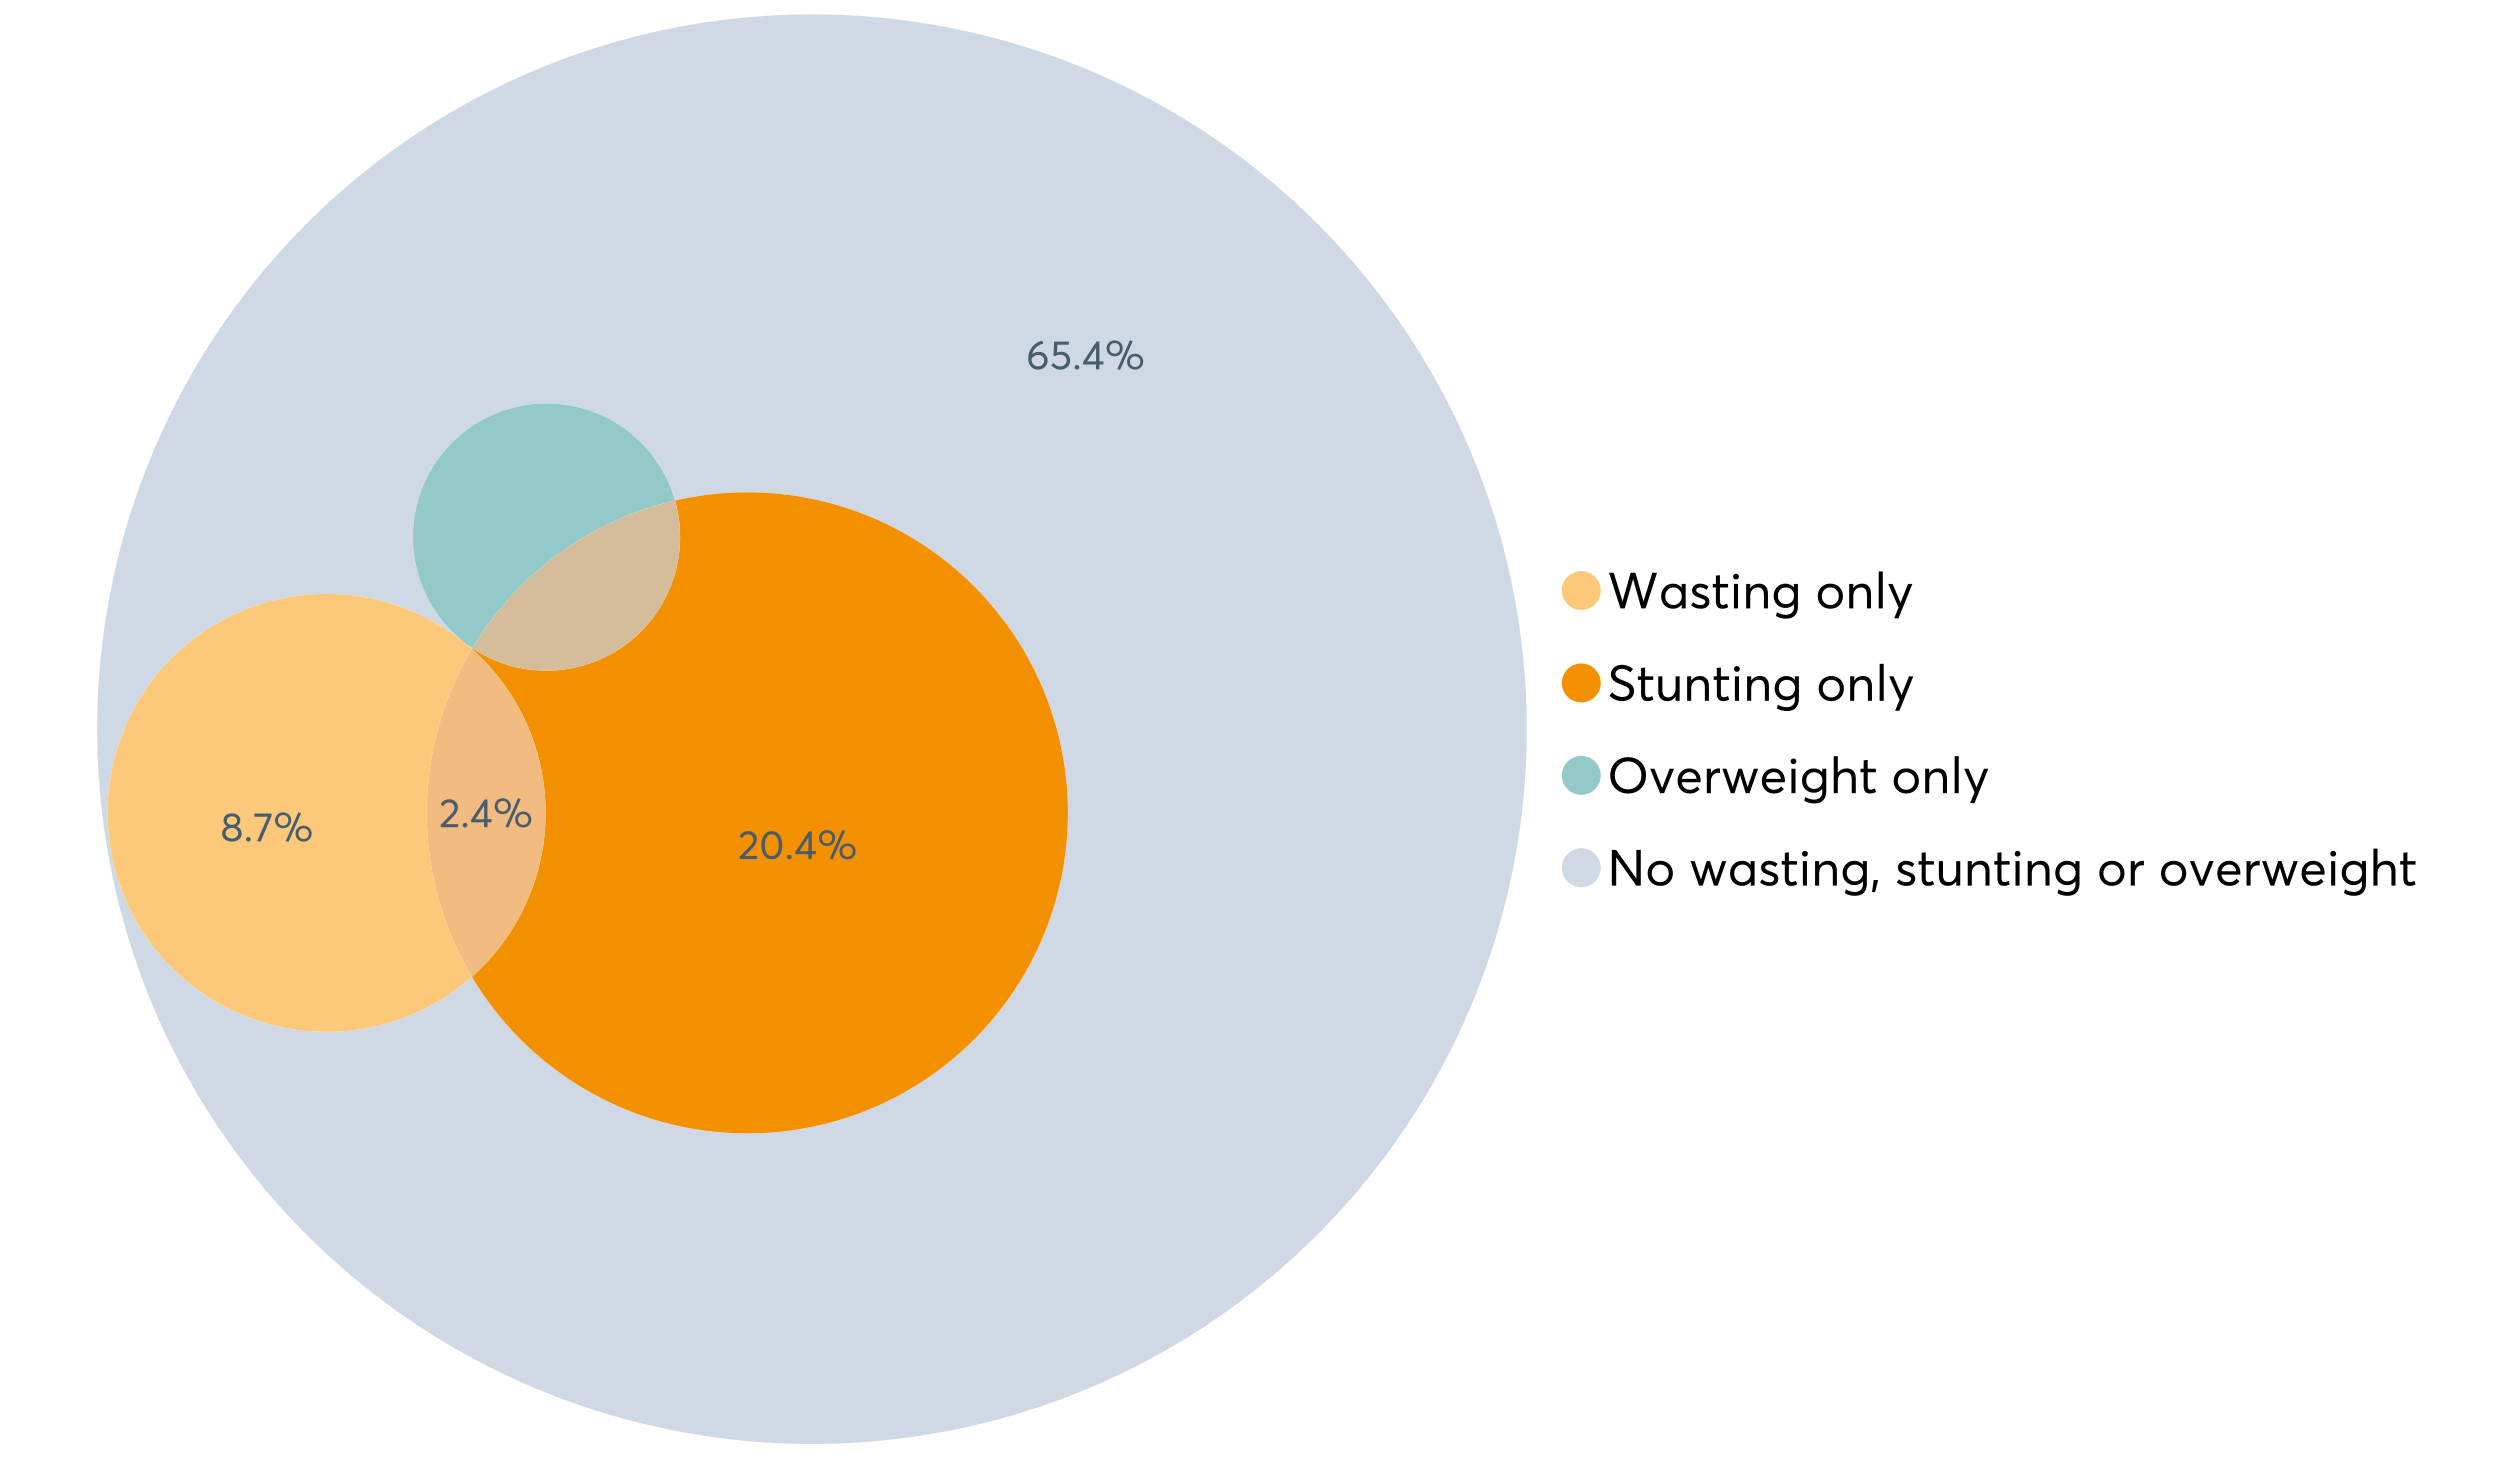 <?xml version="1.0" encoding="UTF-8"?>
<svg xmlns="http://www.w3.org/2000/svg" xmlns:xlink="http://www.w3.org/1999/xlink" width="1234.286pt" height="720pt" viewBox="0 0 1234.286 720" version="1.1">
<defs>
<g>
<symbol overflow="visible" id="glyph0-0">
<path style="stroke:none;" d=""/>
</symbol>
<symbol overflow="visible" id="glyph0-1">
<path style="stroke:none;" d="M 22.234 -17.609 L 24.547 -17.609 L 18.906 0 L 16.828 0 L 12.75 -14.438 L 12.734 -14.438 L 8.578 0 L 6.5 0 L 0.875 -17.609 L 3.172 -17.609 L 7.516 -3.547 L 7.562 -3.547 L 11.531 -17.609 L 13.891 -17.609 L 17.859 -3.5 L 17.891 -3.5 Z M 22.234 -17.609 "/>
</symbol>
<symbol overflow="visible" id="glyph0-2">
<path style="stroke:none;" d="M 11.297 -12.078 L 13.297 -12.078 L 13.297 0 L 11.359 0 L 11.359 -1.906 L 11.344 -1.906 C 10.312 -0.531 8.906 0.156 7.125 0.156 C 5.414 0.156 4 -0.406 2.875 -1.531 C 1.75 -2.656 1.188 -4.129 1.188 -5.953 C 1.188 -7.742 1.742 -9.238 2.859 -10.438 C 3.984 -11.633 5.395 -12.234 7.094 -12.234 C 8.812 -12.234 10.203 -11.578 11.266 -10.266 L 11.297 -10.266 Z M 7.297 -1.688 C 8.422 -1.688 9.379 -2.086 10.172 -2.891 C 10.961 -3.691 11.359 -4.711 11.359 -5.953 C 11.359 -7.191 10.973 -8.238 10.203 -9.094 C 9.441 -9.945 8.477 -10.375 7.312 -10.375 C 6.156 -10.375 5.18 -9.961 4.391 -9.141 C 3.609 -8.328 3.219 -7.266 3.219 -5.953 C 3.219 -4.711 3.594 -3.691 4.344 -2.891 C 5.102 -2.086 6.086 -1.688 7.297 -1.688 Z M 7.297 -1.688 "/>
</symbol>
<symbol overflow="visible" id="glyph0-3">
<path style="stroke:none;" d="M 5.609 0.156 C 3.734 0.156 2.156 -0.426 0.875 -1.594 L 1.906 -3.094 C 2.945 -2.133 4.18 -1.656 5.609 -1.656 C 6.305 -1.656 6.859 -1.812 7.266 -2.125 C 7.68 -2.445 7.891 -2.832 7.891 -3.281 C 7.891 -3.738 7.688 -4.086 7.281 -4.328 C 6.875 -4.566 6.164 -4.859 5.156 -5.203 C 5.094 -5.223 5.047 -5.242 5.016 -5.266 C 3.836 -5.672 2.938 -6.141 2.312 -6.672 C 1.695 -7.203 1.391 -7.973 1.391 -8.984 C 1.391 -9.91 1.766 -10.68 2.516 -11.297 C 3.266 -11.922 4.223 -12.234 5.391 -12.234 C 6.922 -12.234 8.301 -11.738 9.531 -10.75 L 8.484 -9.156 C 7.523 -9.977 6.457 -10.391 5.281 -10.391 C 4.801 -10.391 4.367 -10.258 3.984 -10 C 3.609 -9.738 3.422 -9.398 3.422 -8.984 C 3.422 -8.555 3.609 -8.207 3.984 -7.938 C 4.359 -7.676 4.93 -7.395 5.703 -7.094 C 5.836 -7.039 6.082 -6.945 6.438 -6.812 C 6.789 -6.688 7.023 -6.598 7.141 -6.547 C 7.254 -6.492 7.453 -6.406 7.734 -6.281 C 8.016 -6.164 8.207 -6.078 8.312 -6.016 C 8.414 -5.961 8.566 -5.867 8.766 -5.734 C 8.973 -5.598 9.113 -5.477 9.188 -5.375 C 9.258 -5.281 9.359 -5.148 9.484 -4.984 C 9.609 -4.816 9.695 -4.656 9.75 -4.5 C 9.801 -4.344 9.844 -4.16 9.875 -3.953 C 9.906 -3.742 9.922 -3.523 9.922 -3.297 C 9.922 -2.305 9.547 -1.484 8.797 -0.828 C 8.055 -0.172 6.992 0.156 5.609 0.156 Z M 5.609 0.156 "/>
</symbol>
<symbol overflow="visible" id="glyph0-4">
<path style="stroke:none;" d="M 5.328 0.156 C 3.234 0.156 2.188 -1.094 2.188 -3.594 L 2.188 -10.344 L 0.641 -10.344 L 0.641 -12.078 L 2.188 -12.078 L 2.188 -16.203 L 4.188 -16.422 L 4.188 -12.078 L 8.219 -12.078 L 8.219 -10.344 L 4.188 -10.344 L 4.188 -3.891 C 4.188 -3.148 4.297 -2.602 4.516 -2.25 C 4.742 -1.906 5.133 -1.734 5.688 -1.734 C 6.312 -1.734 6.988 -1.941 7.719 -2.359 L 8.266 -0.594 C 7.367 -0.094 6.391 0.156 5.328 0.156 Z M 5.328 0.156 "/>
</symbol>
<symbol overflow="visible" id="glyph0-5">
<path style="stroke:none;" d="M 3.094 -14.312 C 2.688 -14.312 2.344 -14.445 2.062 -14.719 C 1.789 -15 1.656 -15.336 1.656 -15.734 C 1.656 -16.129 1.789 -16.461 2.062 -16.734 C 2.344 -17.004 2.688 -17.141 3.094 -17.141 C 3.5 -17.141 3.844 -17 4.125 -16.719 C 4.406 -16.438 4.547 -16.109 4.547 -15.734 C 4.547 -15.336 4.406 -15 4.125 -14.719 C 3.844 -14.445 3.5 -14.312 3.094 -14.312 Z M 2.078 0 L 2.078 -12.078 L 4.094 -12.078 L 4.094 0 Z M 2.078 0 "/>
</symbol>
<symbol overflow="visible" id="glyph0-6">
<path style="stroke:none;" d="M 8.344 -12.234 C 9.676 -12.234 10.727 -11.805 11.5 -10.953 C 12.281 -10.098 12.672 -8.836 12.672 -7.172 L 12.672 0 L 10.672 0 L 10.672 -6.594 C 10.672 -9.113 9.688 -10.375 7.719 -10.375 C 6.562 -10.375 5.641 -9.988 4.953 -9.219 C 4.266 -8.445 3.922 -7.383 3.922 -6.031 L 3.922 0 L 1.906 0 L 1.906 -12.078 L 3.922 -12.078 L 3.922 -9.969 L 3.938 -9.969 C 5 -11.477 6.469 -12.234 8.344 -12.234 Z M 8.344 -12.234 "/>
</symbol>
<symbol overflow="visible" id="glyph0-7">
<path style="stroke:none;" d="M 11.094 -12.078 L 13.078 -12.078 L 13.078 -0.922 C 13.078 0.93 12.594 2.391 11.625 3.453 C 10.656 4.523 9.16 5.062 7.141 5.062 C 5.328 5.062 3.691 4.625 2.234 3.75 L 2.703 1.891 C 4.211 2.734 5.66 3.156 7.047 3.156 C 8.348 3.156 9.348 2.816 10.047 2.141 C 10.754 1.473 11.109 0.629 11.109 -0.391 L 11.109 -2.078 L 11.062 -2.078 C 10.051 -0.836 8.688 -0.219 6.969 -0.219 C 5.312 -0.219 3.922 -0.77 2.797 -1.875 C 1.672 -2.988 1.109 -4.43 1.109 -6.203 C 1.109 -7.922 1.66 -9.352 2.766 -10.5 C 3.867 -11.656 5.238 -12.234 6.875 -12.234 C 8.57 -12.234 9.961 -11.617 11.047 -10.391 L 11.094 -10.391 Z M 7.125 -2.109 C 8.332 -2.109 9.305 -2.5 10.047 -3.281 C 10.797 -4.07 11.172 -5.078 11.172 -6.297 C 11.172 -7.492 10.785 -8.469 10.016 -9.219 C 9.242 -9.969 8.281 -10.344 7.125 -10.344 C 5.977 -10.344 5.031 -9.957 4.281 -9.188 C 3.539 -8.426 3.172 -7.457 3.172 -6.281 C 3.172 -5.02 3.551 -4.008 4.312 -3.25 C 5.07 -2.488 6.008 -2.109 7.125 -2.109 Z M 7.125 -2.109 "/>
</symbol>
<symbol overflow="visible" id="glyph0-8">
<path style="stroke:none;" d=""/>
</symbol>
<symbol overflow="visible" id="glyph0-9">
<path style="stroke:none;" d="M 7.422 0.156 C 5.566 0.156 4.062 -0.43 2.906 -1.609 C 1.75 -2.785 1.172 -4.258 1.172 -6.031 C 1.172 -7.801 1.75 -9.273 2.906 -10.453 C 4.062 -11.641 5.566 -12.234 7.422 -12.234 C 9.203 -12.234 10.68 -11.656 11.859 -10.5 C 13.035 -9.344 13.625 -7.852 13.625 -6.031 C 13.625 -4.207 13.035 -2.719 11.859 -1.562 C 10.68 -0.414 9.203 0.156 7.422 0.156 Z M 7.422 -1.688 C 8.598 -1.688 9.586 -2.094 10.391 -2.906 C 11.191 -3.727 11.594 -4.77 11.594 -6.031 C 11.594 -7.301 11.191 -8.344 10.391 -9.156 C 9.598 -9.969 8.609 -10.375 7.422 -10.375 C 6.18 -10.375 5.164 -9.953 4.375 -9.109 C 3.594 -8.273 3.203 -7.242 3.203 -6.016 C 3.203 -4.797 3.594 -3.77 4.375 -2.938 C 5.164 -2.102 6.18 -1.688 7.422 -1.688 Z M 7.422 -1.688 "/>
</symbol>
<symbol overflow="visible" id="glyph0-10">
<path style="stroke:none;" d="M 2.078 0 L 2.078 -18.266 L 4.094 -18.266 L 4.094 0 Z M 2.078 0 "/>
</symbol>
<symbol overflow="visible" id="glyph0-11">
<path style="stroke:none;" d="M 10.344 -12.078 L 12.484 -12.078 L 5.656 4.906 L 3.516 4.906 L 5.688 -0.5 L 0.578 -12.078 L 2.734 -12.078 L 6.656 -2.875 L 6.703 -2.875 Z M 10.344 -12.078 "/>
</symbol>
<symbol overflow="visible" id="glyph0-12">
<path style="stroke:none;" d="M 7.344 0.156 C 4.875 0.156 2.789 -0.754 1.094 -2.578 L 2.484 -4.219 C 3.098 -3.457 3.844 -2.879 4.719 -2.484 C 5.594 -2.086 6.477 -1.891 7.375 -1.891 C 8.457 -1.891 9.328 -2.129 9.984 -2.609 C 10.641 -3.086 10.969 -3.75 10.969 -4.594 C 10.969 -5.051 10.891 -5.445 10.734 -5.781 C 10.578 -6.113 10.305 -6.406 9.922 -6.656 C 9.547 -6.914 9.176 -7.125 8.812 -7.281 C 8.457 -7.438 7.953 -7.641 7.297 -7.891 C 7.18 -7.941 7.086 -7.973 7.016 -7.984 C 6.367 -8.223 5.844 -8.426 5.438 -8.594 C 5.039 -8.77 4.582 -9.016 4.062 -9.328 C 3.539 -9.641 3.133 -9.957 2.844 -10.281 C 2.551 -10.602 2.297 -11.008 2.078 -11.5 C 1.867 -11.988 1.766 -12.531 1.766 -13.125 C 1.766 -14.438 2.285 -15.535 3.328 -16.422 C 4.367 -17.316 5.641 -17.773 7.141 -17.797 C 9.129 -17.797 10.992 -17.109 12.734 -15.734 L 11.406 -14.047 C 10.039 -15.203 8.617 -15.781 7.141 -15.781 C 6.285 -15.781 5.551 -15.551 4.938 -15.094 C 4.32 -14.645 4.016 -14.02 4.016 -13.219 C 4.016 -12.895 4.082 -12.594 4.219 -12.312 C 4.352 -12.039 4.5 -11.816 4.656 -11.641 C 4.82 -11.473 5.113 -11.281 5.531 -11.062 C 5.945 -10.852 6.273 -10.691 6.516 -10.578 C 6.754 -10.473 7.172 -10.305 7.766 -10.078 C 9.586 -9.379 10.785 -8.832 11.359 -8.438 C 12.598 -7.594 13.219 -6.383 13.219 -4.812 C 13.219 -3.258 12.645 -2.039 11.5 -1.156 C 10.352 -0.281 8.969 0.156 7.344 0.156 Z M 7.344 0.156 "/>
</symbol>
<symbol overflow="visible" id="glyph0-13">
<path style="stroke:none;" d="M 10.203 -12.078 L 12.203 -12.078 L 12.203 0 L 10.203 0 L 10.203 -2.016 L 10.172 -2.016 C 9.16 -0.566 7.836 0.156 6.203 0.156 C 4.766 0.156 3.645 -0.258 2.844 -1.094 C 2.051 -1.938 1.656 -3.203 1.656 -4.891 L 1.656 -12.078 L 3.672 -12.078 L 3.672 -5.453 C 3.672 -4.117 3.914 -3.156 4.406 -2.562 C 4.895 -1.977 5.633 -1.688 6.625 -1.688 C 7.613 -1.688 8.457 -2.094 9.156 -2.906 C 9.852 -3.727 10.203 -4.836 10.203 -6.234 Z M 10.203 -12.078 "/>
</symbol>
<symbol overflow="visible" id="glyph0-14">
<path style="stroke:none;" d="M 10.328 0.156 C 7.711 0.156 5.582 -0.691 3.938 -2.391 C 2.289 -4.086 1.469 -6.223 1.469 -8.797 C 1.469 -11.379 2.289 -13.523 3.938 -15.234 C 5.582 -16.941 7.711 -17.797 10.328 -17.797 C 12.836 -17.797 14.926 -16.961 16.594 -15.297 C 18.27 -13.629 19.109 -11.469 19.109 -8.812 C 19.109 -6.164 18.27 -4.008 16.594 -2.344 C 14.926 -0.676 12.836 0.156 10.328 0.156 Z M 10.328 -1.906 C 12.172 -1.906 13.719 -2.555 14.969 -3.859 C 16.219 -5.16 16.844 -6.812 16.844 -8.812 C 16.844 -10.82 16.219 -12.477 14.969 -13.781 C 13.719 -15.082 12.172 -15.734 10.328 -15.734 C 8.391 -15.734 6.801 -15.066 5.562 -13.734 C 4.32 -12.398 3.703 -10.754 3.703 -8.797 C 3.703 -6.848 4.32 -5.211 5.562 -3.891 C 6.801 -2.566 8.391 -1.906 10.328 -1.906 Z M 10.328 -1.906 "/>
</symbol>
<symbol overflow="visible" id="glyph0-15">
<path style="stroke:none;" d="M 10.203 -12.078 L 12.375 -12.078 L 7.469 0 L 5.531 0 L 0.594 -12.078 L 2.75 -12.078 L 6.469 -2.562 L 6.547 -2.562 Z M 10.203 -12.078 "/>
</symbol>
<symbol overflow="visible" id="glyph0-16">
<path style="stroke:none;" d="M 12.562 -6.234 C 12.562 -6.098 12.551 -5.922 12.531 -5.703 L 12.5 -5.406 L 3.203 -5.406 C 3.336 -4.281 3.77 -3.379 4.5 -2.703 C 5.238 -2.023 6.156 -1.688 7.25 -1.688 C 8.656 -1.688 9.785 -2.234 10.641 -3.328 L 12.062 -2.109 C 10.883 -0.598 9.254 0.156 7.172 0.156 C 5.43 0.156 3.992 -0.414 2.859 -1.562 C 1.734 -2.719 1.172 -4.207 1.172 -6.031 C 1.172 -7.832 1.719 -9.316 2.812 -10.484 C 3.914 -11.648 5.297 -12.234 6.953 -12.234 C 8.617 -12.234 9.969 -11.672 11 -10.547 C 12.039 -9.422 12.562 -7.984 12.562 -6.234 Z M 9.406 -9.469 C 8.789 -10.07 8.004 -10.375 7.047 -10.375 C 6.086 -10.375 5.266 -10.078 4.578 -9.484 C 3.891 -8.898 3.457 -8.098 3.281 -7.078 L 10.562 -7.078 C 10.406 -8.078 10.02 -8.875 9.406 -9.469 Z M 9.406 -9.469 "/>
</symbol>
<symbol overflow="visible" id="glyph0-17">
<path style="stroke:none;" d="M 7.891 -12.234 C 8.141 -12.234 8.305 -12.223 8.391 -12.203 L 8.391 -9.969 C 8.023 -10.008 7.758 -10.031 7.594 -10.031 C 6.469 -10.031 5.57 -9.641 4.906 -8.859 C 4.25 -8.078 3.922 -7.066 3.922 -5.828 L 3.922 0 L 1.906 0 L 1.906 -12.078 L 3.922 -12.078 L 3.922 -9.953 L 3.938 -9.953 C 4.883 -11.473 6.203 -12.234 7.891 -12.234 Z M 7.891 -12.234 "/>
</symbol>
<symbol overflow="visible" id="glyph0-18">
<path style="stroke:none;" d="M 16.297 -12.078 L 18.344 -12.078 L 14.141 0 L 12.25 0 L 9.531 -8.812 L 9.5 -8.812 L 6.75 0 L 4.906 0 L 0.719 -12.078 L 2.75 -12.078 L 5.828 -3.047 L 5.875 -3.047 L 8.641 -12.078 L 10.375 -12.078 L 13.172 -3.047 L 13.219 -3.047 Z M 16.297 -12.078 "/>
</symbol>
<symbol overflow="visible" id="glyph0-19">
<path style="stroke:none;" d="M 8.406 -12.234 C 9.781 -12.234 10.852 -11.816 11.625 -10.984 C 12.406 -10.16 12.797 -8.914 12.797 -7.25 L 12.797 0 L 10.797 0 L 10.797 -6.672 C 10.797 -9.141 9.812 -10.375 7.844 -10.375 C 6.633 -10.375 5.676 -9.992 4.969 -9.234 C 4.27 -8.473 3.922 -7.422 3.922 -6.078 L 3.922 0 L 1.906 0 L 1.906 -18.266 L 3.922 -18.266 L 3.922 -10.094 L 3.969 -10.094 C 4.977 -11.52 6.457 -12.234 8.406 -12.234 Z M 8.406 -12.234 "/>
</symbol>
<symbol overflow="visible" id="glyph0-20">
<path style="stroke:none;" d="M 14.359 -17.609 L 16.531 -17.609 L 16.531 0 L 14.312 0 L 4.438 -13.891 L 4.391 -13.891 L 4.391 0 L 2.234 0 L 2.234 -17.609 L 4.359 -17.609 L 14.312 -3.578 L 14.359 -3.578 Z M 14.359 -17.609 "/>
</symbol>
<symbol overflow="visible" id="glyph0-21">
<path style="stroke:none;" d="M 0.797 3.219 L 1.594 -2.734 L 3.797 -2.734 L 2.281 3.219 Z M 0.797 3.219 "/>
</symbol>
<symbol overflow="visible" id="glyph1-0">
<path style="stroke:none;" d=""/>
</symbol>
<symbol overflow="visible" id="glyph1-1">
<path style="stroke:none;" d="M 3.328 -1.531 L 9.406 -1.531 L 9.406 0 L 0.797 0 L 0.781 -1.156 L 5.469 -5.938 C 6.156 -6.656 6.676 -7.289 7.031 -7.844 C 7.383 -8.406 7.562 -8.992 7.562 -9.609 C 7.562 -10.367 7.32 -10.992 6.844 -11.484 C 6.363 -11.984 5.742 -12.234 4.984 -12.234 C 3.672 -12.234 2.688 -11.613 2.031 -10.375 L 0.797 -11.219 C 1.672 -12.945 3.098 -13.812 5.078 -13.812 C 6.223 -13.812 7.203 -13.445 8.016 -12.719 C 8.828 -11.988 9.234 -11.016 9.234 -9.797 C 9.234 -9.004 9.051 -8.25 8.688 -7.531 C 8.332 -6.812 7.734 -6.031 6.891 -5.188 L 3.328 -1.578 Z M 3.328 -1.531 "/>
</symbol>
<symbol overflow="visible" id="glyph1-2">
<path style="stroke:none;" d="M 2.406 0.125 C 2.07 0.125 1.797 0.016 1.578 -0.203 C 1.359 -0.422 1.25 -0.688 1.25 -1 C 1.25 -1.312 1.359 -1.578 1.578 -1.797 C 1.797 -2.023 2.07 -2.141 2.406 -2.141 C 2.719 -2.141 2.984 -2.023 3.203 -1.797 C 3.43 -1.578 3.547 -1.312 3.547 -1 C 3.547 -0.688 3.43 -0.422 3.203 -0.203 C 2.984 0.016 2.719 0.125 2.406 0.125 Z M 2.406 0.125 "/>
</symbol>
<symbol overflow="visible" id="glyph1-3">
<path style="stroke:none;" d="M 6.984 0 L 6.984 -2.406 L 0.625 -2.406 L 0.625 -3.609 L 7.234 -13.703 L 8.656 -13.703 L 8.656 -3.922 L 10.641 -3.922 L 10.641 -2.406 L 8.656 -2.406 L 8.656 0 Z M 2.625 -3.891 L 7.016 -3.891 L 7.016 -10.641 Z M 2.625 -3.891 "/>
</symbol>
<symbol overflow="visible" id="glyph1-4">
<path style="stroke:none;" d="M 7.531 0.344 L 6.219 -0.219 L 12.422 -14.391 L 13.734 -13.812 Z M 4.859 -6.438 C 3.742 -6.438 2.801 -6.801 2.031 -7.531 C 1.27 -8.27 0.891 -9.223 0.891 -10.391 C 0.891 -11.473 1.258 -12.391 2 -13.141 C 2.738 -13.898 3.691 -14.281 4.859 -14.281 C 5.984 -14.281 6.93 -13.922 7.703 -13.203 C 8.473 -12.484 8.859 -11.547 8.859 -10.391 C 8.859 -9.285 8.484 -8.348 7.734 -7.578 C 6.992 -6.816 6.035 -6.438 4.859 -6.438 Z M 4.891 -7.719 C 5.641 -7.719 6.254 -7.973 6.734 -8.484 C 7.211 -8.992 7.453 -9.625 7.453 -10.375 C 7.453 -11.145 7.203 -11.77 6.703 -12.25 C 6.211 -12.738 5.609 -12.984 4.891 -12.984 C 4.129 -12.984 3.508 -12.734 3.031 -12.234 C 2.551 -11.734 2.312 -11.113 2.312 -10.375 C 2.312 -9.582 2.555 -8.941 3.047 -8.453 C 3.535 -7.961 4.148 -7.719 4.891 -7.719 Z M 14.969 0.125 C 13.852 0.125 12.91 -0.238 12.141 -0.969 C 11.379 -1.707 11 -2.656 11 -3.812 C 11 -4.895 11.367 -5.816 12.109 -6.578 C 12.859 -7.336 13.812 -7.719 14.969 -7.719 C 16.082 -7.719 17.023 -7.348 17.797 -6.609 C 18.566 -5.879 18.953 -4.945 18.953 -3.812 C 18.953 -2.707 18.582 -1.773 17.844 -1.016 C 17.113 -0.254 16.156 0.125 14.969 0.125 Z M 14.969 -1.156 C 15.738 -1.156 16.363 -1.406 16.844 -1.906 C 17.32 -2.414 17.562 -3.039 17.562 -3.781 C 17.562 -4.57 17.312 -5.207 16.812 -5.688 C 16.312 -6.176 15.695 -6.422 14.969 -6.422 C 14.219 -6.422 13.602 -6.164 13.125 -5.656 C 12.656 -5.156 12.422 -4.531 12.422 -3.781 C 12.422 -3.008 12.664 -2.379 13.156 -1.891 C 13.645 -1.398 14.25 -1.156 14.969 -1.156 Z M 14.969 -1.156 "/>
</symbol>
<symbol overflow="visible" id="glyph1-5">
<path style="stroke:none;" d="M 6.375 -8.641 C 7.625 -8.641 8.645 -8.25 9.438 -7.469 C 10.238 -6.688 10.641 -5.625 10.641 -4.281 C 10.641 -3.02 10.191 -1.969 9.297 -1.125 C 8.398 -0.289 7.273 0.125 5.922 0.125 C 4.535 0.125 3.383 -0.363 2.469 -1.344 C 1.551 -2.332 1.094 -3.602 1.094 -5.156 C 1.094 -7.531 1.773 -9.535 3.141 -11.172 C 4.516 -12.805 6.156 -13.785 8.062 -14.109 L 8.547 -12.688 C 7.223 -12.375 6.062 -11.77 5.062 -10.875 C 4.062 -9.988 3.379 -8.836 3.016 -7.422 L 3.031 -7.422 C 3.914 -8.234 5.031 -8.641 6.375 -8.641 Z M 5.906 -1.453 C 6.801 -1.453 7.535 -1.727 8.109 -2.281 C 8.68 -2.832 8.969 -3.508 8.969 -4.312 C 8.969 -5.145 8.695 -5.812 8.156 -6.312 C 7.625 -6.82 6.906 -7.078 6 -7.078 C 5.281 -7.078 4.641 -6.895 4.078 -6.531 C 3.516 -6.176 3.066 -5.734 2.734 -5.203 L 2.734 -5.062 C 2.734 -3.988 3.023 -3.117 3.609 -2.453 C 4.203 -1.785 4.969 -1.453 5.906 -1.453 Z M 5.906 -1.453 "/>
</symbol>
<symbol overflow="visible" id="glyph1-6">
<path style="stroke:none;" d="M 5.688 -8.688 C 6.945 -8.688 8 -8.289 8.844 -7.5 C 9.688 -6.707 10.109 -5.648 10.109 -4.328 C 10.109 -3.023 9.648 -1.953 8.734 -1.109 C 7.816 -0.273 6.688 0.141 5.344 0.141 C 4.395 0.141 3.52 -0.062 2.719 -0.469 C 1.914 -0.875 1.273 -1.438 0.797 -2.156 L 2.047 -3.109 C 2.367 -2.586 2.805 -2.176 3.359 -1.875 C 3.91 -1.582 4.531 -1.438 5.219 -1.438 C 6.113 -1.438 6.867 -1.711 7.484 -2.266 C 8.098 -2.816 8.406 -3.508 8.406 -4.344 C 8.406 -5.238 8.098 -5.941 7.484 -6.453 C 6.867 -6.961 6.125 -7.219 5.25 -7.219 C 4.207 -7.219 3.398 -6.961 2.828 -6.453 L 1.859 -6.766 L 2.25 -13.703 L 9.484 -13.703 L 9.484 -12.141 L 3.828 -12.141 L 3.609 -8.297 C 4.367 -8.555 5.062 -8.688 5.688 -8.688 Z M 5.688 -8.688 "/>
</symbol>
<symbol overflow="visible" id="glyph1-7">
<path style="stroke:none;" d="M 7.938 -7.422 C 8.719 -7.16 9.348 -6.711 9.828 -6.078 C 10.305 -5.441 10.547 -4.672 10.547 -3.766 C 10.547 -2.609 10.086 -1.672 9.172 -0.953 C 8.254 -0.234 7.102 0.125 5.719 0.125 C 4.32 0.125 3.172 -0.242 2.266 -0.984 C 1.367 -1.723 0.922 -2.648 0.922 -3.766 C 0.922 -4.672 1.16 -5.441 1.641 -6.078 C 2.117 -6.711 2.742 -7.16 3.516 -7.422 L 3.516 -7.438 C 3.004 -7.594 2.555 -7.938 2.172 -8.469 C 1.785 -9 1.594 -9.617 1.594 -10.328 C 1.594 -11.398 1.977 -12.25 2.75 -12.875 C 3.52 -13.5 4.508 -13.812 5.719 -13.812 C 6.957 -13.812 7.957 -13.492 8.719 -12.859 C 9.488 -12.223 9.875 -11.379 9.875 -10.328 C 9.875 -9.641 9.676 -9.023 9.281 -8.484 C 8.883 -7.941 8.438 -7.594 7.938 -7.438 Z M 5.719 -12.328 C 4.977 -12.328 4.375 -12.117 3.906 -11.703 C 3.438 -11.285 3.203 -10.785 3.203 -10.203 C 3.203 -9.578 3.438 -9.078 3.906 -8.703 C 4.375 -8.328 4.977 -8.141 5.719 -8.141 C 6.477 -8.141 7.094 -8.328 7.562 -8.703 C 8.039 -9.078 8.281 -9.578 8.281 -10.203 C 8.281 -10.816 8.035 -11.32 7.547 -11.719 C 7.055 -12.125 6.445 -12.328 5.719 -12.328 Z M 5.719 -1.391 C 6.633 -1.391 7.379 -1.641 7.953 -2.141 C 8.523 -2.641 8.812 -3.242 8.812 -3.953 C 8.812 -4.734 8.523 -5.363 7.953 -5.844 C 7.379 -6.332 6.633 -6.578 5.719 -6.578 C 4.789 -6.578 4.039 -6.332 3.469 -5.844 C 2.895 -5.363 2.609 -4.734 2.609 -3.953 C 2.609 -3.211 2.906 -2.598 3.5 -2.109 C 4.102 -1.629 4.844 -1.391 5.719 -1.391 Z M 5.719 -1.391 "/>
</symbol>
<symbol overflow="visible" id="glyph1-8">
<path style="stroke:none;" d="M 0.531 -13.703 L 9.016 -13.703 L 9.016 -12.516 L 3.594 0.234 L 1.906 -0.094 L 7.156 -12.141 L 0.531 -12.141 Z M 0.531 -13.703 "/>
</symbol>
<symbol overflow="visible" id="glyph1-9">
<path style="stroke:none;" d="M 6.266 0.125 C 4.734 0.125 3.488 -0.488 2.531 -1.719 C 1.582 -2.945 1.109 -4.656 1.109 -6.844 C 1.109 -8.914 1.566 -10.594 2.484 -11.875 C 3.41 -13.164 4.672 -13.812 6.266 -13.812 C 7.785 -13.812 9.02 -13.195 9.969 -11.969 C 10.926 -10.738 11.406 -9.031 11.406 -6.844 C 11.406 -4.77 10.945 -3.086 10.031 -1.797 C 9.125 -0.516 7.867 0.125 6.266 0.125 Z M 6.266 -1.438 C 7.348 -1.438 8.191 -1.922 8.797 -2.891 C 9.398 -3.859 9.703 -5.176 9.703 -6.844 C 9.703 -8.551 9.383 -9.879 8.75 -10.828 C 8.125 -11.785 7.297 -12.266 6.266 -12.266 C 5.18 -12.266 4.332 -11.773 3.719 -10.797 C 3.113 -9.816 2.812 -8.5 2.812 -6.844 C 2.812 -5.133 3.125 -3.805 3.75 -2.859 C 4.383 -1.91 5.223 -1.438 6.266 -1.438 Z M 6.266 -1.438 "/>
</symbol>
</g>
</defs>
<g id="surface48373">
<path style=" stroke:none;fill-rule:nonzero;fill:rgb(98.824%,78.824%,47.843%);fill-opacity:1;" d="M 790.324 291.582 C 790.324 296.891 786.02 301.195 780.711 301.195 C 775.398 301.195 771.094 296.891 771.094 291.582 C 771.094 286.273 775.398 281.969 780.711 281.969 C 786.02 281.969 790.324 286.273 790.324 291.582 "/>
<g style="fill:rgb(0%,0%,0%);fill-opacity:1;">
  <use xlink:href="#glyph0-1" x="793.543" y="300.387"/>
  <use xlink:href="#glyph0-2" x="818.944" y="300.387"/>
  <use xlink:href="#glyph0-3" x="834.026" y="300.387"/>
  <use xlink:href="#glyph0-4" x="844.965" y="300.387"/>
  <use xlink:href="#glyph0-5" x="853.994" y="300.387"/>
  <use xlink:href="#glyph0-6" x="860.195" y="300.387"/>
  <use xlink:href="#glyph0-7" x="874.583" y="300.387"/>
  <use xlink:href="#glyph0-8" x="889.441" y="300.387"/>
  <use xlink:href="#glyph0-9" x="896.263" y="300.387"/>
  <use xlink:href="#glyph0-6" x="911.072" y="300.387"/>
  <use xlink:href="#glyph0-10" x="925.459" y="300.387"/>
  <use xlink:href="#glyph0-11" x="931.66" y="300.387"/>
</g>
<path style=" stroke:none;fill-rule:nonzero;fill:rgb(95.294%,56.471%,0%);fill-opacity:1;" d="M 790.324 337.195 C 790.324 342.504 786.02 346.809 780.711 346.809 C 775.398 346.809 771.094 342.504 771.094 337.195 C 771.094 331.883 775.398 327.578 780.711 327.578 C 786.02 327.578 790.324 331.883 790.324 337.195 "/>
<g style="fill:rgb(0%,0%,0%);fill-opacity:1;">
  <use xlink:href="#glyph0-12" x="793.543" y="346"/>
  <use xlink:href="#glyph0-4" x="808.029" y="346"/>
  <use xlink:href="#glyph0-13" x="817.059" y="346"/>
  <use xlink:href="#glyph0-6" x="831.049" y="346"/>
  <use xlink:href="#glyph0-4" x="845.436" y="346"/>
  <use xlink:href="#glyph0-5" x="854.465" y="346"/>
  <use xlink:href="#glyph0-6" x="860.667" y="346"/>
  <use xlink:href="#glyph0-7" x="875.054" y="346"/>
  <use xlink:href="#glyph0-8" x="889.913" y="346"/>
  <use xlink:href="#glyph0-9" x="896.734" y="346"/>
  <use xlink:href="#glyph0-6" x="911.543" y="346"/>
  <use xlink:href="#glyph0-10" x="925.93" y="346"/>
  <use xlink:href="#glyph0-11" x="932.132" y="346"/>
</g>
<path style=" stroke:none;fill-rule:nonzero;fill:rgb(57.647%,79.216%,78.824%);fill-opacity:1;" d="M 790.324 382.805 C 790.324 388.117 786.02 392.422 780.711 392.422 C 775.398 392.422 771.094 388.117 771.094 382.805 C 771.094 377.496 775.398 373.191 780.711 373.191 C 786.02 373.191 790.324 377.496 790.324 382.805 "/>
<g style="fill:rgb(0%,0%,0%);fill-opacity:1;">
  <use xlink:href="#glyph0-14" x="793.543" y="391.613"/>
  <use xlink:href="#glyph0-15" x="814.107" y="391.613"/>
  <use xlink:href="#glyph0-16" x="827.08" y="391.613"/>
  <use xlink:href="#glyph0-17" x="840.773" y="391.613"/>
  <use xlink:href="#glyph0-18" x="849.628" y="391.613"/>
  <use xlink:href="#glyph0-16" x="868.679" y="391.613"/>
  <use xlink:href="#glyph0-5" x="882.372" y="391.613"/>
  <use xlink:href="#glyph0-7" x="888.573" y="391.613"/>
  <use xlink:href="#glyph0-19" x="903.432" y="391.613"/>
  <use xlink:href="#glyph0-4" x="917.918" y="391.613"/>
  <use xlink:href="#glyph0-8" x="926.947" y="391.613"/>
  <use xlink:href="#glyph0-9" x="933.769" y="391.613"/>
  <use xlink:href="#glyph0-6" x="948.578" y="391.613"/>
  <use xlink:href="#glyph0-10" x="962.965" y="391.613"/>
  <use xlink:href="#glyph0-11" x="969.166" y="391.613"/>
</g>
<path style=" stroke:none;fill-rule:nonzero;fill:rgb(81.176%,85.098%,89.804%);fill-opacity:1;" d="M 790.324 428.418 C 790.324 433.727 786.02 438.031 780.711 438.031 C 775.398 438.031 771.094 433.727 771.094 428.418 C 771.094 423.109 775.398 418.805 780.711 418.805 C 786.02 418.805 790.324 423.109 790.324 428.418 "/>
<g style="fill:rgb(0%,0%,0%);fill-opacity:1;">
  <use xlink:href="#glyph0-20" x="793.543" y="437.223"/>
  <use xlink:href="#glyph0-9" x="812.296" y="437.223"/>
  <use xlink:href="#glyph0-8" x="827.105" y="437.223"/>
  <use xlink:href="#glyph0-18" x="833.926" y="437.223"/>
  <use xlink:href="#glyph0-2" x="852.977" y="437.223"/>
  <use xlink:href="#glyph0-3" x="868.059" y="437.223"/>
  <use xlink:href="#glyph0-4" x="878.998" y="437.223"/>
  <use xlink:href="#glyph0-5" x="888.027" y="437.223"/>
  <use xlink:href="#glyph0-6" x="894.229" y="437.223"/>
  <use xlink:href="#glyph0-7" x="908.616" y="437.223"/>
  <use xlink:href="#glyph0-21" x="923.474" y="437.223"/>
  <use xlink:href="#glyph0-8" x="928.808" y="437.223"/>
  <use xlink:href="#glyph0-3" x="935.629" y="437.223"/>
  <use xlink:href="#glyph0-4" x="946.568" y="437.223"/>
  <use xlink:href="#glyph0-13" x="955.598" y="437.223"/>
  <use xlink:href="#glyph0-6" x="969.588" y="437.223"/>
  <use xlink:href="#glyph0-4" x="983.975" y="437.223"/>
  <use xlink:href="#glyph0-5" x="993.004" y="437.223"/>
  <use xlink:href="#glyph0-6" x="999.206" y="437.223"/>
  <use xlink:href="#glyph0-7" x="1013.593" y="437.223"/>
  <use xlink:href="#glyph0-8" x="1028.452" y="437.223"/>
  <use xlink:href="#glyph0-9" x="1035.273" y="437.223"/>
  <use xlink:href="#glyph0-17" x="1050.082" y="437.223"/>
  <use xlink:href="#glyph0-8" x="1058.938" y="437.223"/>
  <use xlink:href="#glyph0-9" x="1065.759" y="437.223"/>
  <use xlink:href="#glyph0-15" x="1080.568" y="437.223"/>
  <use xlink:href="#glyph0-16" x="1093.541" y="437.223"/>
  <use xlink:href="#glyph0-17" x="1107.234" y="437.223"/>
  <use xlink:href="#glyph0-18" x="1116.09" y="437.223"/>
  <use xlink:href="#glyph0-16" x="1135.14" y="437.223"/>
  <use xlink:href="#glyph0-5" x="1148.833" y="437.223"/>
  <use xlink:href="#glyph0-7" x="1155.034" y="437.223"/>
  <use xlink:href="#glyph0-19" x="1169.893" y="437.223"/>
  <use xlink:href="#glyph0-4" x="1184.379" y="437.223"/>
</g>
<path style=" stroke:none;fill-rule:nonzero;fill:rgb(81.176%,85.098%,89.804%);fill-opacity:1;" d="M 415.828 712.625 L 426.953 711.977 L 438.051 710.977 L 449.113 709.629 L 460.129 707.934 L 471.082 705.887 L 481.965 703.5 L 492.77 700.77 L 503.48 697.699 L 514.09 694.289 L 524.586 690.551 L 534.961 686.48 L 545.199 682.086 L 555.297 677.367 L 565.238 672.336 L 575.016 666.992 L 584.621 661.34 L 594.043 655.391 L 603.27 649.145 L 612.297 642.609 L 621.113 635.797 L 629.711 628.707 L 638.078 621.348 L 646.211 613.73 L 654.098 605.859 L 661.734 597.742 L 669.109 589.387 L 676.215 580.805 L 683.051 572.004 L 689.602 562.992 L 695.867 553.773 L 701.836 544.367 L 707.508 534.773 L 712.871 525.008 L 717.926 515.074 L 722.66 504.988 L 727.078 494.758 L 731.172 484.395 L 734.934 473.906 L 738.363 463.301 L 741.453 452.598 L 744.207 441.801 L 746.621 430.918 L 748.688 419.969 L 750.406 408.961 L 751.777 397.902 L 752.797 386.805 L 753.469 375.684 L 753.789 364.543 L 753.758 353.402 L 753.371 342.266 L 752.637 331.145 L 751.551 320.055 L 750.113 309.004 L 748.332 298.004 L 746.199 287.066 L 743.727 276.203 L 740.91 265.422 L 737.754 254.734 L 734.262 244.152 L 730.441 233.684 L 726.289 223.344 L 721.812 213.141 L 717.016 203.082 L 711.906 193.18 L 706.484 183.441 L 700.758 173.883 L 694.73 164.512 L 688.414 155.332 L 681.809 146.355 L 674.926 137.594 L 667.77 129.055 L 660.344 120.742 L 652.66 112.672 L 644.73 104.844 L 636.551 97.273 L 628.141 89.965 L 619.504 82.926 L 610.648 76.164 L 601.582 69.68 L 592.316 63.492 L 582.863 57.594 L 573.223 52 L 563.414 46.715 L 553.445 41.738 L 543.32 37.082 L 533.055 32.746 L 522.66 28.734 L 512.141 25.055 L 501.512 21.711 L 490.781 18.703 L 479.965 16.035 L 469.066 13.707 L 458.098 11.727 L 447.078 10.094 L 436.008 8.812 L 424.902 7.879 L 413.777 7.293 L 402.633 7.062 L 391.492 7.184 L 380.359 7.656 L 369.246 8.48 L 358.164 9.652 L 347.125 11.176 L 336.141 13.047 L 325.219 15.262 L 314.375 17.824 L 303.617 20.723 L 292.953 23.965 L 282.398 27.539 L 271.965 31.445 L 261.656 35.676 L 251.488 40.234 L 241.469 45.109 L 231.605 50.297 L 221.914 55.797 L 212.398 61.598 L 203.074 67.695 L 193.945 74.086 L 185.02 80.762 L 176.312 87.715 L 167.832 94.941 L 159.578 102.43 L 151.566 110.176 L 143.805 118.168 L 136.301 126.406 L 129.059 134.875 L 122.086 143.566 L 115.391 152.477 L 108.984 161.594 L 102.863 170.906 L 97.043 180.406 L 91.527 190.09 L 86.316 199.938 L 81.422 209.949 L 76.844 220.109 L 72.59 230.406 L 68.66 240.836 L 65.066 251.383 L 61.805 262.039 L 58.879 272.793 L 56.297 283.633 L 54.059 294.547 L 52.164 305.527 L 50.617 316.562 L 49.422 327.641 L 48.574 338.754 L 48.082 349.887 L 47.938 361.027 L 48.145 372.168 L 48.707 383.297 L 49.617 394.406 L 50.879 405.477 L 52.488 416.504 L 54.445 427.473 L 56.746 438.375 L 59.395 449.199 L 62.379 459.934 L 65.703 470.57 L 69.359 481.098 L 73.348 491.504 L 77.664 501.777 L 82.301 511.91 L 87.254 521.891 L 92.52 531.711 L 98.094 541.359 L 103.973 550.828 L 110.145 560.105 L 116.605 569.184 L 123.352 578.055 L 130.375 586.707 L 137.664 595.133 L 145.219 603.324 L 153.027 611.273 L 161.082 618.973 L 169.379 626.414 L 177.902 633.59 L 186.652 640.492 L 195.613 647.113 L 204.777 653.449 L 214.141 659.496 L 223.688 665.242 L 233.414 670.684 L 243.305 675.812 L 253.352 680.629 L 263.547 685.129 L 273.879 689.301 L 284.34 693.145 L 294.914 696.66 L 305.594 699.836 L 316.371 702.676 L 327.23 705.172 L 338.164 707.324 L 349.16 709.133 L 360.207 710.59 L 371.293 711.699 L 382.41 712.457 L 393.547 712.863 L 404.691 712.922 Z M 365.695 559.57 L 360.699 559.387 L 355.715 559.047 L 350.742 558.551 L 345.789 557.895 L 340.855 557.086 L 335.953 556.121 L 331.082 555 L 326.25 553.727 L 321.461 552.301 L 316.719 550.727 L 312.027 549.004 L 307.395 547.133 L 302.824 545.113 L 298.316 542.953 L 293.879 540.652 L 289.52 538.211 L 285.238 535.637 L 281.039 532.926 L 276.93 530.082 L 272.91 527.113 L 268.988 524.02 L 265.164 520.801 L 261.445 517.465 L 257.832 514.012 L 254.328 510.445 L 250.941 506.773 L 247.672 502.992 L 244.523 499.113 L 241.496 495.137 L 238.602 491.062 L 235.832 486.902 L 233.195 482.656 L 232.957 482.242 L 231.359 483.648 L 228.727 485.82 L 226.023 487.906 L 223.258 489.906 L 220.43 491.82 L 217.543 493.645 L 214.602 495.375 L 211.605 497.012 L 208.562 498.555 L 205.469 500 L 202.332 501.348 L 199.152 502.594 L 195.938 503.738 L 192.688 504.781 L 189.406 505.723 L 186.094 506.562 L 182.762 507.293 L 179.406 507.918 L 176.031 508.438 L 172.641 508.852 L 169.242 509.156 L 165.832 509.355 L 162.422 509.445 L 159.008 509.43 L 155.598 509.305 L 152.191 509.074 L 148.793 508.734 L 145.41 508.285 L 142.039 507.734 L 138.691 507.074 L 135.363 506.309 L 132.062 505.438 L 128.789 504.465 L 125.551 503.391 L 122.348 502.211 L 119.18 500.934 L 116.059 499.555 L 112.98 498.078 L 109.949 496.508 L 106.969 494.84 L 104.043 493.078 L 101.176 491.227 L 98.367 489.285 L 95.621 487.258 L 92.941 485.141 L 90.332 482.945 L 87.789 480.664 L 85.32 478.305 L 82.93 475.871 L 80.613 473.359 L 78.383 470.781 L 76.23 468.129 L 74.164 465.41 L 72.184 462.629 L 70.293 459.789 L 68.492 456.887 L 66.785 453.93 L 65.172 450.922 L 63.652 447.863 L 62.234 444.762 L 60.91 441.613 L 59.688 438.426 L 58.57 435.199 L 57.551 431.941 L 56.637 428.652 L 55.824 425.336 L 55.121 421.996 L 54.52 418.637 L 54.027 415.258 L 53.641 411.867 L 53.359 408.465 L 53.191 405.055 L 53.125 401.641 L 53.168 398.227 L 53.32 394.816 L 53.582 391.414 L 53.949 388.02 L 54.422 384.637 L 55 381.273 L 55.688 377.93 L 56.477 374.609 L 57.375 371.312 L 58.371 368.051 L 59.477 364.82 L 60.68 361.625 L 61.98 358.469 L 63.383 355.355 L 64.883 352.289 L 66.48 349.273 L 68.172 346.305 L 69.953 343.395 L 71.828 340.543 L 73.793 337.75 L 75.844 335.02 L 77.977 332.355 L 80.195 329.762 L 82.496 327.238 L 84.875 324.789 L 87.328 322.414 L 89.855 320.121 L 92.457 317.91 L 95.125 315.777 L 97.855 313.734 L 100.652 311.773 L 103.512 309.906 L 106.426 308.129 L 109.395 306.445 L 112.414 304.855 L 115.484 303.363 L 118.602 301.965 L 121.758 300.668 L 124.957 299.473 L 128.191 298.379 L 131.457 297.387 L 134.754 296.496 L 138.074 295.711 L 141.422 295.031 L 144.785 294.461 L 148.168 293.992 L 151.562 293.633 L 154.969 293.383 L 158.379 293.238 L 161.793 293.199 L 165.203 293.27 L 168.613 293.449 L 172.016 293.734 L 175.406 294.129 L 178.785 294.629 L 182.145 295.234 L 185.48 295.949 L 188.797 296.766 L 192.082 297.688 L 195.34 298.711 L 198.562 299.84 L 201.746 301.066 L 204.891 302.395 L 207.992 303.824 L 211.047 305.348 L 214.055 306.965 L 217.004 308.68 L 219.902 310.488 L 222.742 312.383 L 225.52 314.367 L 228.23 316.441 L 230.879 318.598 L 232.957 320.406 L 233.203 320.008 L 233.168 319.988 L 231.457 318.805 L 229.781 317.566 L 228.148 316.277 L 226.555 314.934 L 225.004 313.547 L 223.5 312.105 L 222.039 310.621 L 220.629 309.09 L 219.266 307.516 L 217.953 305.898 L 216.691 304.242 L 215.484 302.543 L 214.332 300.812 L 213.234 299.043 L 212.191 297.238 L 211.207 295.402 L 210.281 293.539 L 209.414 291.645 L 208.609 289.727 L 207.863 287.781 L 207.18 285.812 L 206.559 283.828 L 206 281.82 L 205.508 279.797 L 205.078 277.762 L 204.711 275.711 L 204.41 273.648 L 204.176 271.582 L 204.004 269.504 L 203.898 267.426 L 203.859 265.344 L 203.887 263.262 L 203.98 261.18 L 204.137 259.105 L 204.363 257.035 L 204.652 254.973 L 205.004 252.922 L 205.422 250.883 L 205.906 248.855 L 206.453 246.848 L 207.062 244.855 L 207.734 242.883 L 208.469 240.934 L 209.262 239.012 L 210.117 237.113 L 211.031 235.242 L 212.008 233.402 L 213.039 231.594 L 214.125 229.816 L 215.27 228.074 L 216.465 226.371 L 217.715 224.707 L 219.02 223.082 L 220.371 221.5 L 221.773 219.961 L 223.227 218.469 L 224.723 217.02 L 226.266 215.621 L 227.852 214.27 L 229.477 212.973 L 231.145 211.723 L 232.852 210.531 L 234.594 209.391 L 236.371 208.305 L 238.184 207.277 L 240.023 206.309 L 241.898 205.398 L 243.797 204.547 L 245.723 203.754 L 247.676 203.027 L 249.645 202.359 L 251.637 201.754 L 253.648 201.211 L 255.676 200.73 L 257.715 200.316 L 259.77 199.969 L 261.832 199.684 L 263.902 199.465 L 265.98 199.309 L 268.059 199.223 L 270.141 199.199 L 272.223 199.242 L 274.305 199.352 L 276.379 199.527 L 278.445 199.766 L 280.508 200.07 L 282.555 200.441 L 284.594 200.875 L 286.613 201.375 L 288.617 201.938 L 290.605 202.562 L 292.57 203.25 L 294.512 204 L 296.43 204.809 L 298.324 205.68 L 300.188 206.609 L 302.02 207.598 L 303.82 208.641 L 305.586 209.742 L 307.32 210.902 L 309.012 212.113 L 310.668 213.375 L 312.281 214.691 L 313.852 216.059 L 315.383 217.473 L 316.863 218.934 L 318.301 220.441 L 319.688 221.996 L 321.023 223.59 L 322.309 225.23 L 323.543 226.906 L 324.727 228.621 L 325.852 230.371 L 326.922 232.16 L 327.934 233.977 L 328.891 235.828 L 329.785 237.707 L 330.621 239.617 L 331.398 241.547 L 332.113 243.504 L 332.766 245.48 L 333.258 247.148 L 335.051 246.727 L 339.949 245.73 L 344.875 244.895 L 349.824 244.211 L 354.797 243.684 L 359.777 243.316 L 364.773 243.102 L 369.77 243.051 L 374.766 243.152 L 379.754 243.414 L 384.734 243.832 L 389.699 244.41 L 394.641 245.141 L 399.559 246.031 L 404.445 247.07 L 409.301 248.27 L 414.109 249.617 L 418.879 251.117 L 423.594 252.77 L 428.258 254.566 L 432.859 256.512 L 437.398 258.598 L 441.871 260.832 L 446.27 263.203 L 450.594 265.711 L 454.832 268.355 L 458.988 271.129 L 463.055 274.035 L 467.023 277.07 L 470.898 280.227 L 474.672 283.504 L 478.336 286.898 L 481.895 290.41 L 485.34 294.031 L 488.668 297.758 L 491.879 301.586 L 494.965 305.516 L 497.93 309.539 L 500.762 313.656 L 503.465 317.859 L 506.031 322.148 L 508.461 326.516 L 510.754 330.953 L 512.906 335.465 L 514.914 340.043 L 516.773 344.68 L 518.488 349.371 L 520.055 354.117 L 521.469 358.91 L 522.734 363.746 L 523.844 368.617 L 524.797 373.523 L 525.598 378.457 L 526.242 383.41 L 526.73 388.387 L 527.059 393.371 L 527.23 398.367 L 527.246 403.363 L 527.102 408.359 L 526.801 413.348 L 526.344 418.324 L 525.73 423.281 L 524.957 428.219 L 524.031 433.129 L 522.949 438.008 L 521.715 442.852 L 520.328 447.652 L 518.789 452.406 L 517.102 457.109 L 515.266 461.758 L 513.285 466.348 L 511.164 470.871 L 508.895 475.324 L 506.488 479.703 L 503.949 484.004 L 501.27 488.227 L 498.461 492.359 L 495.523 496.398 L 492.457 500.348 L 489.27 504.195 L 485.965 507.941 L 482.539 511.582 L 479 515.113 L 475.355 518.527 L 471.602 521.828 L 467.746 525.008 L 463.793 528.062 L 459.746 530.992 L 455.605 533.793 L 451.383 536.465 L 447.074 538.996 L 442.688 541.395 L 438.23 543.652 L 433.703 545.766 L 429.109 547.738 L 424.457 549.562 L 419.75 551.238 L 414.992 552.77 L 410.191 554.145 L 405.344 555.371 L 400.465 556.441 L 395.551 557.359 L 390.613 558.117 L 385.652 558.723 L 380.676 559.172 L 375.688 559.461 L 370.691 559.594 Z M 365.695 559.57 "/>
<path style=" stroke:none;fill-rule:nonzero;fill:rgb(98.824%,78.824%,47.843%);fill-opacity:1;" d="M 165.832 509.355 L 169.242 509.156 L 172.641 508.852 L 176.031 508.438 L 179.406 507.918 L 182.762 507.293 L 186.094 506.562 L 189.406 505.723 L 192.688 504.781 L 195.938 503.738 L 199.152 502.594 L 202.332 501.348 L 205.469 500 L 208.562 498.555 L 211.605 497.012 L 214.602 495.375 L 217.543 493.645 L 220.43 491.82 L 223.258 489.906 L 226.023 487.906 L 228.727 485.82 L 231.359 483.648 L 232.957 482.242 L 230.695 478.332 L 228.336 473.926 L 226.113 469.449 L 224.035 464.906 L 222.098 460.297 L 220.309 455.633 L 218.668 450.91 L 217.18 446.141 L 215.84 441.328 L 214.652 436.473 L 213.621 431.582 L 212.742 426.664 L 212.02 421.719 L 211.457 416.754 L 211.047 411.773 L 210.797 406.781 L 210.703 401.785 L 210.766 396.789 L 210.988 391.797 L 211.367 386.816 L 211.906 381.848 L 212.598 376.898 L 213.449 371.973 L 214.453 367.078 L 215.609 362.215 L 216.922 357.395 L 218.383 352.617 L 219.996 347.887 L 221.758 343.211 L 223.664 338.59 L 225.719 334.035 L 227.914 329.547 L 230.25 325.129 L 232.727 320.785 L 232.957 320.406 L 230.879 318.598 L 228.23 316.441 L 225.52 314.367 L 222.742 312.383 L 219.902 310.488 L 217.004 308.68 L 214.055 306.965 L 211.047 305.348 L 207.992 303.824 L 204.891 302.395 L 201.746 301.066 L 198.562 299.84 L 195.34 298.711 L 192.082 297.688 L 188.797 296.766 L 185.48 295.949 L 182.145 295.234 L 178.785 294.629 L 175.406 294.129 L 172.016 293.734 L 168.613 293.449 L 165.203 293.27 L 161.793 293.199 L 158.379 293.238 L 154.969 293.383 L 151.562 293.633 L 148.168 293.992 L 144.785 294.461 L 141.422 295.031 L 138.074 295.711 L 134.754 296.496 L 131.457 297.387 L 128.191 298.379 L 124.957 299.473 L 121.758 300.668 L 118.602 301.965 L 115.484 303.363 L 112.414 304.855 L 109.395 306.445 L 106.426 308.129 L 103.512 309.906 L 100.652 311.773 L 97.855 313.734 L 95.125 315.777 L 92.457 317.91 L 89.855 320.121 L 87.328 322.414 L 84.875 324.789 L 82.496 327.238 L 80.195 329.762 L 77.977 332.355 L 75.844 335.02 L 73.793 337.75 L 71.828 340.543 L 69.953 343.395 L 68.172 346.305 L 66.48 349.273 L 64.883 352.289 L 63.383 355.355 L 61.98 358.469 L 60.68 361.625 L 59.477 364.82 L 58.371 368.051 L 57.375 371.312 L 56.477 374.609 L 55.688 377.93 L 55 381.273 L 54.422 384.637 L 53.949 388.02 L 53.582 391.414 L 53.32 394.816 L 53.168 398.227 L 53.125 401.641 L 53.191 405.055 L 53.359 408.465 L 53.641 411.867 L 54.027 415.258 L 54.52 418.637 L 55.121 421.996 L 55.824 425.336 L 56.637 428.652 L 57.551 431.941 L 58.57 435.199 L 59.688 438.426 L 60.91 441.613 L 62.234 444.762 L 63.652 447.863 L 65.172 450.922 L 66.785 453.93 L 68.492 456.887 L 70.293 459.789 L 72.184 462.629 L 74.164 465.41 L 76.23 468.129 L 78.383 470.781 L 80.613 473.359 L 82.93 475.871 L 85.32 478.305 L 87.789 480.664 L 90.332 482.945 L 92.941 485.141 L 95.621 487.258 L 98.367 489.285 L 101.176 491.227 L 104.043 493.078 L 106.969 494.84 L 109.949 496.508 L 112.98 498.078 L 116.059 499.555 L 119.18 500.934 L 122.348 502.211 L 125.551 503.391 L 128.789 504.465 L 132.062 505.438 L 135.363 506.309 L 138.691 507.074 L 142.039 507.734 L 145.41 508.285 L 148.793 508.734 L 152.191 509.074 L 155.598 509.305 L 159.008 509.43 L 162.422 509.445 Z M 165.832 509.355 "/>
<path style=" stroke:none;fill-rule:nonzero;fill:rgb(95.294%,56.471%,0%);fill-opacity:1;" d="M 375.688 559.461 L 380.676 559.172 L 385.652 558.723 L 390.613 558.117 L 395.551 557.359 L 400.465 556.441 L 405.344 555.371 L 410.191 554.145 L 414.992 552.77 L 419.75 551.238 L 424.457 549.562 L 429.109 547.738 L 433.703 545.766 L 438.23 543.652 L 442.688 541.395 L 447.074 538.996 L 451.383 536.465 L 455.605 533.793 L 459.746 530.992 L 463.793 528.062 L 467.746 525.008 L 471.602 521.828 L 475.355 518.527 L 479 515.113 L 482.539 511.582 L 485.965 507.941 L 489.27 504.195 L 492.457 500.348 L 495.523 496.398 L 498.461 492.359 L 501.27 488.227 L 503.949 484.004 L 506.488 479.703 L 508.895 475.324 L 511.164 470.871 L 513.285 466.348 L 515.266 461.758 L 517.102 457.109 L 518.789 452.406 L 520.328 447.652 L 521.715 442.852 L 522.949 438.008 L 524.031 433.129 L 524.957 428.219 L 525.73 423.281 L 526.344 418.324 L 526.801 413.348 L 527.102 408.359 L 527.246 403.363 L 527.23 398.367 L 527.059 393.371 L 526.73 388.387 L 526.242 383.41 L 525.598 378.457 L 524.797 373.523 L 523.844 368.617 L 522.734 363.746 L 521.469 358.91 L 520.055 354.117 L 518.488 349.371 L 516.773 344.68 L 514.914 340.043 L 512.906 335.465 L 510.754 330.953 L 508.461 326.516 L 506.031 322.148 L 503.465 317.859 L 500.762 313.656 L 497.93 309.539 L 494.965 305.516 L 491.879 301.586 L 488.668 297.758 L 485.34 294.031 L 481.895 290.41 L 478.336 286.898 L 474.672 283.504 L 470.898 280.227 L 467.023 277.07 L 463.055 274.035 L 458.988 271.129 L 454.832 268.355 L 450.594 265.711 L 446.27 263.203 L 441.871 260.832 L 437.398 258.598 L 432.859 256.512 L 428.258 254.566 L 423.594 252.77 L 418.879 251.117 L 414.109 249.617 L 409.301 248.27 L 404.445 247.07 L 399.559 246.031 L 394.641 245.141 L 389.699 244.41 L 384.734 243.832 L 379.754 243.414 L 374.766 243.152 L 369.77 243.051 L 364.773 243.102 L 359.777 243.316 L 354.797 243.684 L 349.824 244.211 L 344.875 244.895 L 339.949 245.73 L 335.051 246.727 L 333.258 247.148 L 333.355 247.477 L 333.879 249.492 L 334.344 251.523 L 334.742 253.566 L 335.074 255.621 L 335.344 257.688 L 335.547 259.758 L 335.684 261.836 L 335.754 263.918 L 335.762 266 L 335.699 268.082 L 335.574 270.16 L 335.387 272.234 L 335.129 274.301 L 334.809 276.359 L 334.422 278.406 L 333.969 280.438 L 333.457 282.453 L 332.879 284.457 L 332.238 286.438 L 331.535 288.398 L 330.77 290.332 L 329.945 292.246 L 329.059 294.129 L 328.113 295.984 L 327.113 297.812 L 326.051 299.605 L 324.938 301.363 L 323.766 303.082 L 322.543 304.77 L 321.266 306.414 L 319.938 308.016 L 318.559 309.578 L 317.133 311.094 L 315.656 312.566 L 314.137 313.988 L 312.574 315.363 L 310.969 316.688 L 309.32 317.961 L 307.633 319.184 L 305.91 320.352 L 304.148 321.461 L 302.355 322.52 L 300.527 323.516 L 298.668 324.457 L 296.781 325.34 L 294.867 326.16 L 292.93 326.922 L 290.969 327.621 L 288.988 328.258 L 286.984 328.828 L 284.965 329.34 L 282.934 329.785 L 280.887 330.168 L 278.828 330.484 L 276.762 330.738 L 274.688 330.926 L 272.609 331.047 L 270.527 331.102 L 268.445 331.09 L 266.363 331.016 L 264.285 330.871 L 262.215 330.664 L 260.148 330.395 L 258.094 330.055 L 256.051 329.652 L 254.023 329.188 L 252.008 328.656 L 250.012 328.062 L 248.035 327.406 L 246.082 326.688 L 244.152 325.906 L 242.246 325.066 L 240.367 324.168 L 238.52 323.207 L 236.703 322.191 L 234.918 321.117 L 233.203 320.008 L 232.957 320.406 L 233.453 320.836 L 235.961 323.156 L 238.391 325.555 L 240.742 328.027 L 243.02 330.574 L 245.211 333.188 L 247.32 335.875 L 249.344 338.621 L 251.277 341.434 L 253.125 344.309 L 254.879 347.234 L 256.539 350.219 L 258.105 353.25 L 259.574 356.332 L 260.945 359.461 L 262.219 362.629 L 263.391 365.836 L 264.457 369.074 L 265.426 372.352 L 266.289 375.652 L 267.047 378.98 L 267.699 382.332 L 268.246 385.703 L 268.684 389.09 L 269.02 392.484 L 269.242 395.891 L 269.363 399.305 L 269.371 402.719 L 269.273 406.129 L 269.066 409.539 L 268.754 412.938 L 268.336 416.324 L 267.809 419.699 L 267.176 423.051 L 266.438 426.387 L 265.594 429.695 L 264.645 432.973 L 263.594 436.223 L 262.441 439.434 L 261.188 442.609 L 259.836 445.746 L 258.383 448.836 L 256.836 451.879 L 255.191 454.871 L 253.453 457.809 L 251.625 460.691 L 249.707 463.516 L 247.699 466.277 L 245.605 468.973 L 243.43 471.602 L 241.168 474.16 L 238.828 476.648 L 236.414 479.059 L 233.922 481.391 L 232.957 482.242 L 233.195 482.656 L 235.832 486.902 L 238.602 491.062 L 241.496 495.137 L 244.523 499.113 L 247.672 502.992 L 250.941 506.773 L 254.328 510.445 L 257.832 514.012 L 261.445 517.465 L 265.164 520.801 L 268.988 524.02 L 272.91 527.113 L 276.93 530.082 L 281.039 532.926 L 285.238 535.637 L 289.52 538.211 L 293.879 540.652 L 298.316 542.953 L 302.824 545.113 L 307.395 547.133 L 312.027 549.004 L 316.719 550.727 L 321.461 552.301 L 326.25 553.727 L 331.082 555 L 335.953 556.121 L 340.855 557.086 L 345.789 557.895 L 350.742 558.551 L 355.715 559.047 L 360.699 559.387 L 365.695 559.57 L 370.691 559.594 Z M 375.688 559.461 "/>
<path style=" stroke:none;fill-rule:nonzero;fill:rgb(57.647%,79.216%,78.824%);fill-opacity:1;" d="M 235.336 316.523 L 238.078 312.348 L 240.953 308.262 L 243.953 304.266 L 247.082 300.367 L 250.328 296.57 L 253.695 292.875 L 257.176 289.289 L 260.77 285.816 L 264.469 282.457 L 268.273 279.219 L 272.18 276.102 L 276.18 273.105 L 280.273 270.242 L 284.457 267.504 L 288.723 264.902 L 293.07 262.438 L 297.492 260.109 L 301.984 257.926 L 306.547 255.883 L 311.168 253.984 L 315.848 252.23 L 320.582 250.629 L 325.363 249.176 L 330.188 247.875 L 333.258 247.148 L 332.766 245.48 L 332.113 243.504 L 331.398 241.547 L 330.621 239.617 L 329.785 237.707 L 328.891 235.828 L 327.934 233.977 L 326.922 232.16 L 325.852 230.371 L 324.727 228.621 L 323.543 226.906 L 322.309 225.23 L 321.023 223.59 L 319.688 221.996 L 318.301 220.441 L 316.863 218.934 L 315.383 217.473 L 313.852 216.059 L 312.281 214.691 L 310.668 213.375 L 309.012 212.113 L 307.32 210.902 L 305.586 209.742 L 303.82 208.641 L 302.02 207.598 L 300.188 206.609 L 298.324 205.68 L 296.43 204.809 L 294.512 204 L 292.57 203.25 L 290.605 202.562 L 288.617 201.938 L 286.613 201.375 L 284.594 200.875 L 282.555 200.441 L 280.508 200.07 L 278.445 199.766 L 276.379 199.527 L 274.305 199.352 L 272.223 199.242 L 270.141 199.199 L 268.059 199.223 L 265.98 199.309 L 263.902 199.465 L 261.832 199.684 L 259.77 199.969 L 257.715 200.316 L 255.676 200.73 L 253.648 201.211 L 251.637 201.754 L 249.645 202.359 L 247.676 203.027 L 245.723 203.754 L 243.797 204.547 L 241.898 205.398 L 240.023 206.309 L 238.184 207.277 L 236.371 208.305 L 234.594 209.391 L 232.852 210.531 L 231.145 211.723 L 229.477 212.973 L 227.852 214.27 L 226.266 215.621 L 224.723 217.02 L 223.227 218.469 L 221.773 219.961 L 220.371 221.5 L 219.02 223.082 L 217.715 224.707 L 216.465 226.371 L 215.27 228.074 L 214.125 229.816 L 213.039 231.594 L 212.008 233.402 L 211.031 235.242 L 210.117 237.113 L 209.262 239.012 L 208.469 240.934 L 207.734 242.883 L 207.062 244.855 L 206.453 246.848 L 205.906 248.855 L 205.422 250.883 L 205.004 252.922 L 204.652 254.973 L 204.363 257.035 L 204.137 259.105 L 203.98 261.18 L 203.887 263.262 L 203.859 265.344 L 203.898 267.426 L 204.004 269.504 L 204.176 271.582 L 204.41 273.648 L 204.711 275.711 L 205.078 277.762 L 205.508 279.797 L 206 281.82 L 206.559 283.828 L 207.18 285.812 L 207.863 287.781 L 208.609 289.727 L 209.414 291.645 L 210.281 293.539 L 211.207 295.402 L 212.191 297.238 L 213.234 299.043 L 214.332 300.812 L 215.484 302.543 L 216.691 304.242 L 217.953 305.898 L 219.266 307.516 L 220.629 309.09 L 222.039 310.621 L 223.5 312.105 L 225.004 313.547 L 226.555 314.934 L 228.148 316.277 L 229.781 317.566 L 231.457 318.805 L 233.168 319.988 L 233.203 320.008 Z M 235.336 316.523 "/>
<path style=" stroke:none;fill-rule:nonzero;fill:rgb(94.902%,73.333%,49.804%);fill-opacity:1;" d="M 233.922 481.391 L 236.414 479.059 L 238.828 476.648 L 241.168 474.16 L 243.43 471.602 L 245.605 468.973 L 247.699 466.277 L 249.707 463.516 L 251.625 460.691 L 253.453 457.809 L 255.191 454.871 L 256.836 451.879 L 258.383 448.836 L 259.836 445.746 L 261.188 442.609 L 262.441 439.434 L 263.594 436.223 L 264.645 432.973 L 265.594 429.695 L 266.438 426.387 L 267.176 423.051 L 267.809 419.699 L 268.336 416.324 L 268.754 412.938 L 269.066 409.539 L 269.273 406.129 L 269.371 402.719 L 269.363 399.305 L 269.242 395.891 L 269.02 392.484 L 268.684 389.09 L 268.246 385.703 L 267.699 382.332 L 267.047 378.98 L 266.289 375.652 L 265.426 372.352 L 264.457 369.074 L 263.391 365.836 L 262.219 362.629 L 260.945 359.461 L 259.574 356.332 L 258.105 353.25 L 256.539 350.219 L 254.879 347.234 L 253.125 344.309 L 251.277 341.434 L 249.344 338.621 L 247.32 335.875 L 245.211 333.188 L 243.02 330.574 L 240.742 328.027 L 238.391 325.555 L 235.961 323.156 L 233.453 320.836 L 232.957 320.406 L 232.727 320.785 L 230.25 325.129 L 227.914 329.547 L 225.719 334.035 L 223.664 338.59 L 221.758 343.211 L 219.996 347.887 L 218.383 352.617 L 216.922 357.395 L 215.609 362.215 L 214.453 367.078 L 213.449 371.973 L 212.598 376.898 L 211.906 381.848 L 211.367 386.816 L 210.988 391.797 L 210.766 396.789 L 210.703 401.785 L 210.797 406.781 L 211.047 411.773 L 211.457 416.754 L 212.02 421.719 L 212.742 426.664 L 213.621 431.582 L 214.652 436.473 L 215.84 441.328 L 217.18 446.141 L 218.668 450.91 L 220.309 455.633 L 222.098 460.297 L 224.035 464.906 L 226.113 469.449 L 228.336 473.926 L 230.695 478.332 L 232.957 482.242 Z M 233.922 481.391 "/>
<path style=" stroke:none;fill-rule:nonzero;fill:rgb(83.529%,73.725%,60.392%);fill-opacity:1;" d="M 272.609 331.047 L 274.688 330.926 L 276.762 330.738 L 278.828 330.484 L 280.887 330.168 L 282.934 329.785 L 284.965 329.34 L 286.984 328.828 L 288.988 328.258 L 290.969 327.621 L 292.93 326.922 L 294.867 326.16 L 296.781 325.34 L 298.668 324.457 L 300.527 323.516 L 302.355 322.52 L 304.148 321.461 L 305.91 320.352 L 307.633 319.184 L 309.32 317.961 L 310.969 316.688 L 312.574 315.363 L 314.137 313.988 L 315.656 312.566 L 317.133 311.094 L 318.559 309.578 L 319.938 308.016 L 321.266 306.414 L 322.543 304.77 L 323.766 303.082 L 324.938 301.363 L 326.051 299.605 L 327.113 297.812 L 328.113 295.984 L 329.059 294.129 L 329.945 292.246 L 330.77 290.332 L 331.535 288.398 L 332.238 286.438 L 332.879 284.457 L 333.457 282.453 L 333.969 280.438 L 334.422 278.406 L 334.809 276.359 L 335.129 274.301 L 335.387 272.234 L 335.574 270.16 L 335.699 268.082 L 335.762 266 L 335.754 263.918 L 335.684 261.836 L 335.547 259.758 L 335.344 257.688 L 335.074 255.621 L 334.742 253.566 L 334.344 251.523 L 333.879 249.492 L 333.355 247.477 L 333.258 247.148 L 330.188 247.875 L 325.363 249.176 L 320.582 250.629 L 315.848 252.23 L 311.168 253.984 L 306.547 255.883 L 301.984 257.926 L 297.492 260.109 L 293.07 262.438 L 288.723 264.902 L 284.457 267.504 L 280.273 270.242 L 276.18 273.105 L 272.18 276.102 L 268.273 279.219 L 264.469 282.457 L 260.77 285.816 L 257.176 289.289 L 253.695 292.875 L 250.328 296.57 L 247.082 300.367 L 243.953 304.266 L 240.953 308.262 L 238.078 312.348 L 235.336 316.523 L 233.203 320.008 L 234.918 321.117 L 236.703 322.191 L 238.52 323.207 L 240.367 324.168 L 242.246 325.066 L 244.152 325.906 L 246.082 326.688 L 248.035 327.406 L 250.012 328.062 L 252.008 328.656 L 254.023 329.188 L 256.051 329.652 L 258.094 330.055 L 260.148 330.395 L 262.215 330.664 L 264.285 330.871 L 266.363 331.016 L 268.445 331.09 L 270.527 331.102 Z M 272.609 331.047 "/>
<g style="fill:rgb(27.843%,36.078%,42.745%);fill-opacity:1;">
  <use xlink:href="#glyph1-1" x="216.809" y="408.402"/>
  <use xlink:href="#glyph1-2" x="227.2" y="408.402"/>
  <use xlink:href="#glyph1-3" x="232.006" y="408.402"/>
  <use xlink:href="#glyph1-4" x="243.335" y="408.402"/>
</g>
<g style="fill:rgb(27.843%,36.078%,42.745%);fill-opacity:1;">
  <use xlink:href="#glyph1-5" x="506.562" y="182.34"/>
  <use xlink:href="#glyph1-6" x="518.21" y="182.34"/>
  <use xlink:href="#glyph1-2" x="529.319" y="182.34"/>
  <use xlink:href="#glyph1-3" x="534.126" y="182.34"/>
  <use xlink:href="#glyph1-4" x="545.454" y="182.34"/>
</g>
<g style="fill:rgb(27.843%,36.078%,42.745%);fill-opacity:1;">
  <use xlink:href="#glyph1-7" x="108.773" y="415.371"/>
  <use xlink:href="#glyph1-2" x="120.241" y="415.371"/>
  <use xlink:href="#glyph1-8" x="125.048" y="415.371"/>
  <use xlink:href="#glyph1-4" x="134.901" y="415.371"/>
</g>
<g style="fill:rgb(27.843%,36.078%,42.745%);fill-opacity:1;">
  <use xlink:href="#glyph1-1" x="364.406" y="424.129"/>
  <use xlink:href="#glyph1-9" x="374.797" y="424.129"/>
  <use xlink:href="#glyph1-2" x="387.322" y="424.129"/>
  <use xlink:href="#glyph1-3" x="392.129" y="424.129"/>
  <use xlink:href="#glyph1-4" x="403.457" y="424.129"/>
</g>
</g>
</svg>
